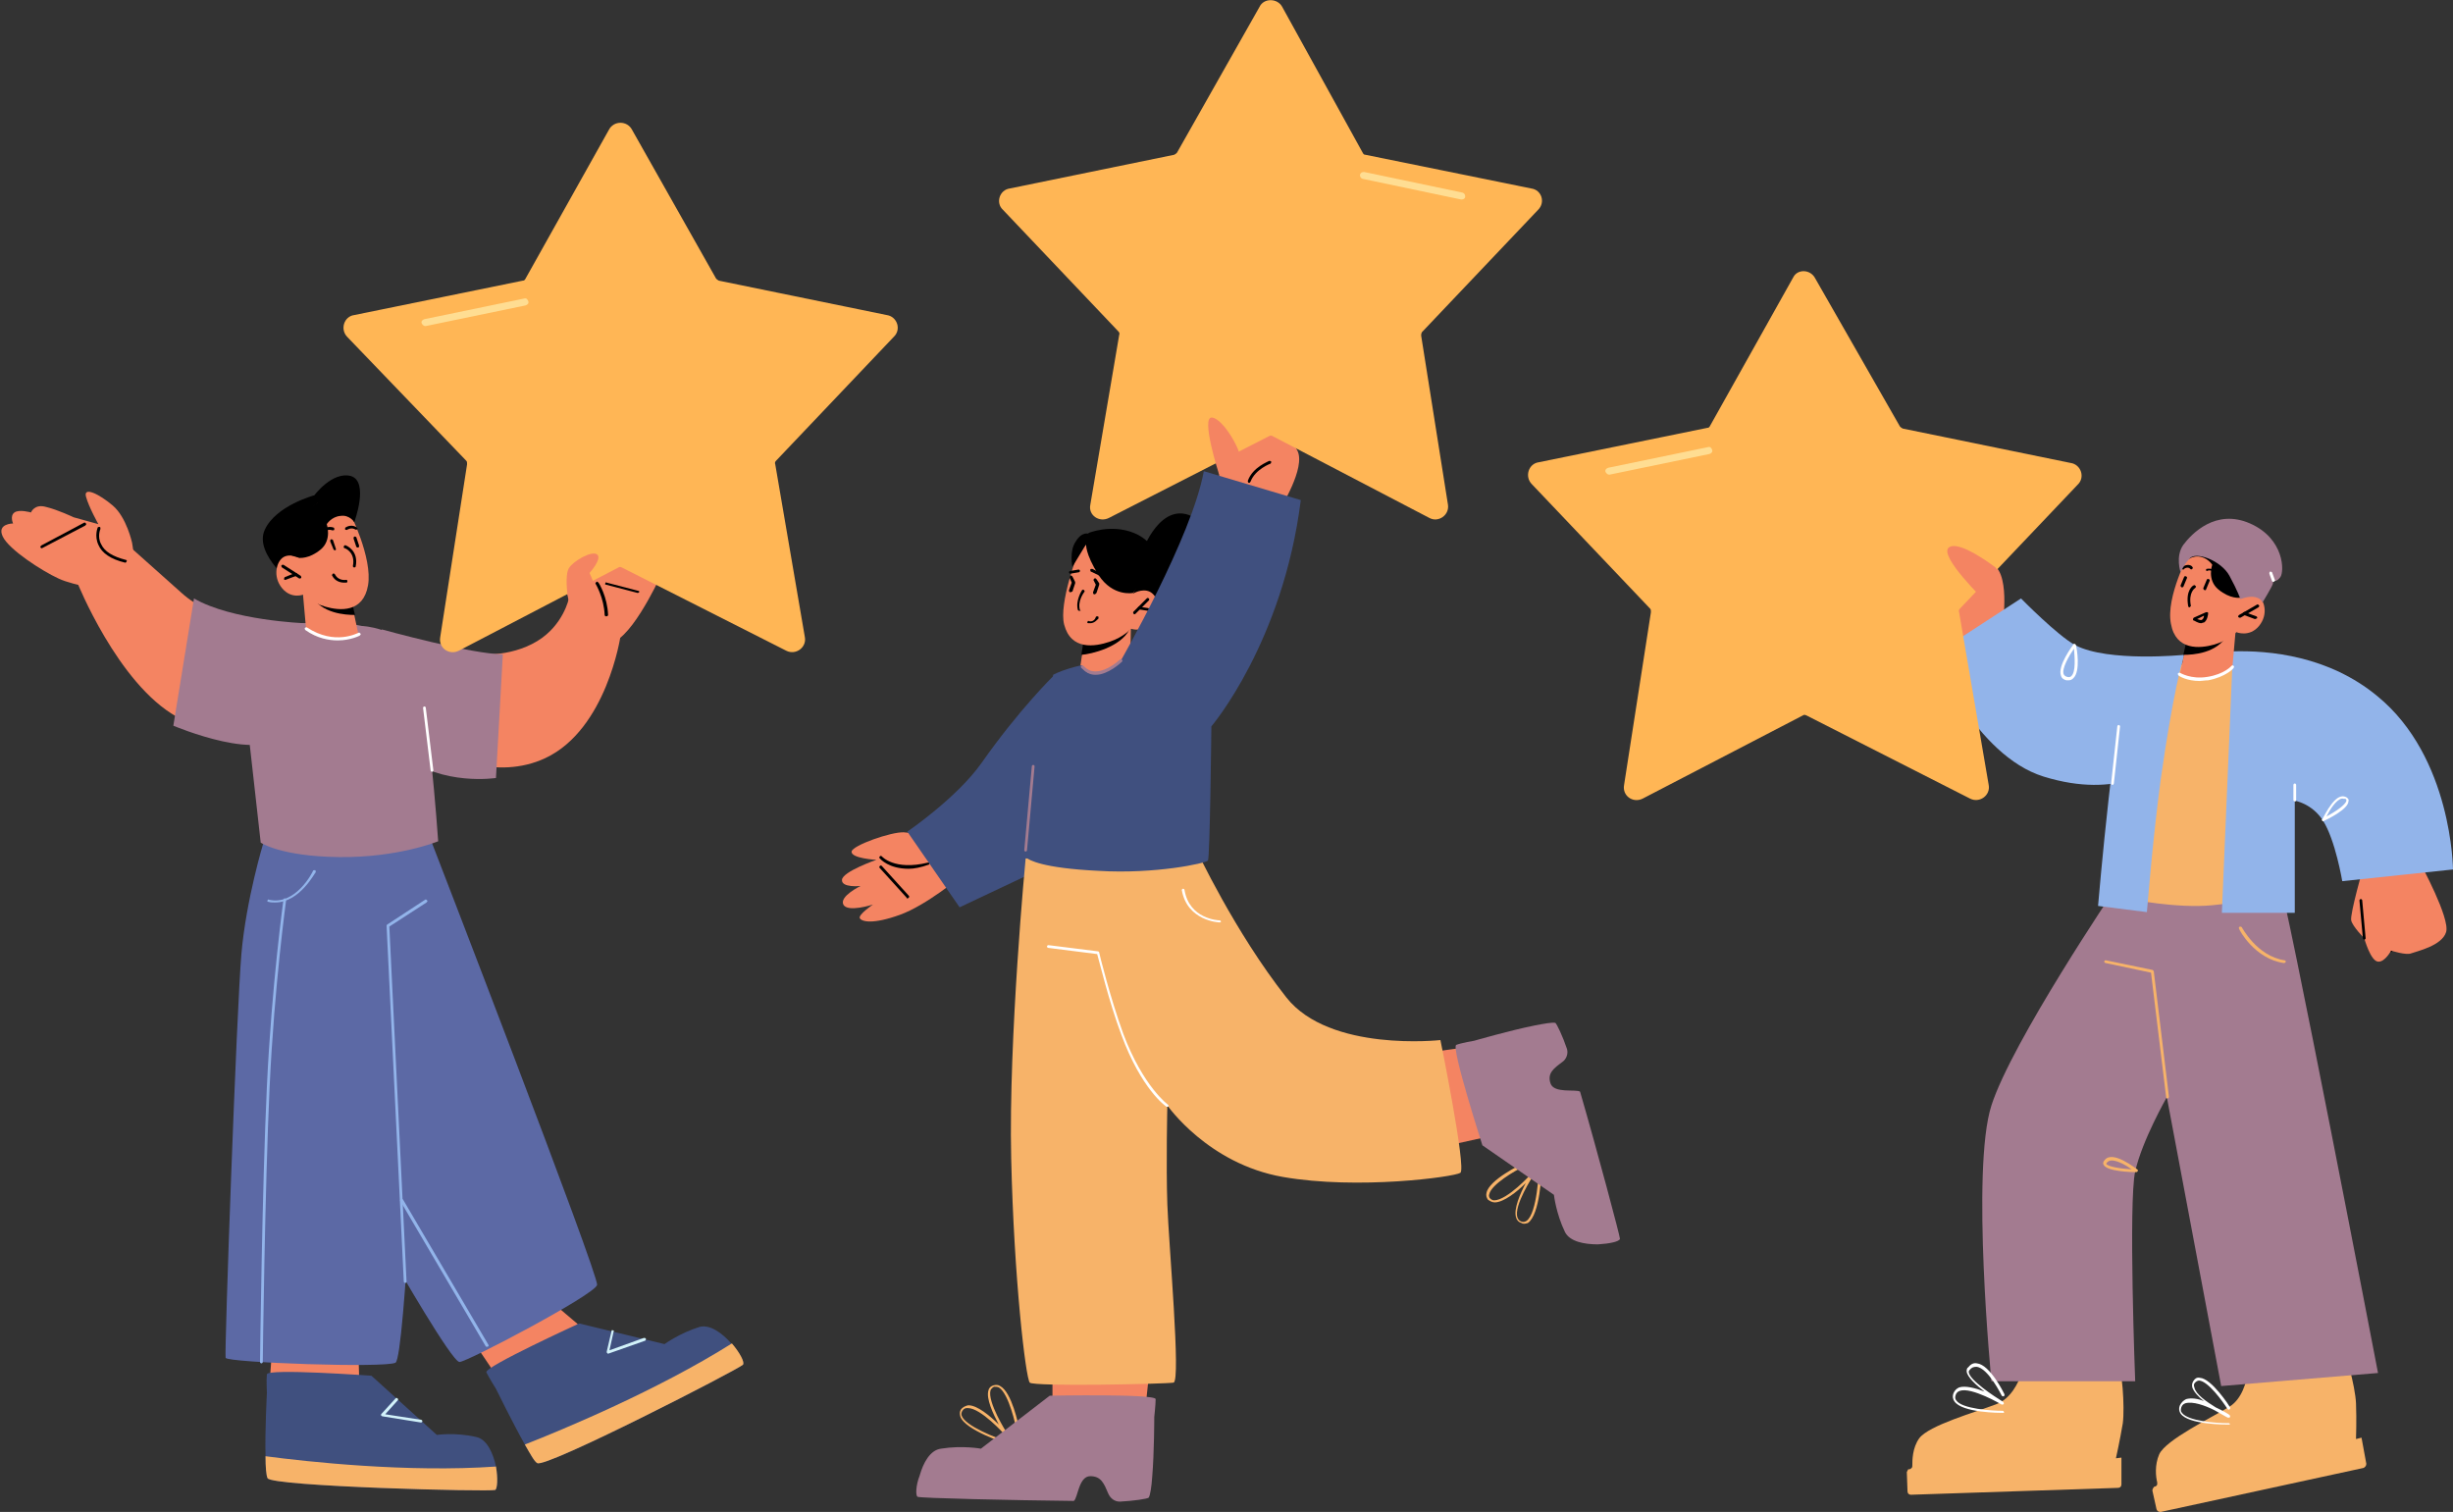 <?xml version="1.0" encoding="utf-8"?>
<!-- Generator: Adobe Illustrator 24.0.2, SVG Export Plug-In . SVG Version: 6.00 Build 0)  -->
<svg version="1.1" id="Layer_1" xmlns="http://www.w3.org/2000/svg" xmlns:xlink="http://www.w3.org/1999/xlink" x="0px" y="0px"
	 viewBox="0 0 356.6 219.8" style="enable-background:new 0 0 356.6 219.8;" xml:space="preserve">
<rect x="0" y="0" width="356.6" height="219.8" fill="#333333" stroke="none"/>
<style type="text/css">
	.st0{fill:#F48462;}
	.st1{fill:#40507F;}
	.st2{fill:#F7B369;}
	.st3{fill:#A37B90;}
	.st4{fill:#FFFFFF;}
	.st5{fill:#FFB655;}
	.st6{fill:#FFDD92;}
	.st7{fill:#5C69A5;}
	.st8{fill:#92B4EA;}
	.st9{fill:#D2F2FA;}
</style>
<g>
	<g>
		<path class="st0" d="M177,64.8c0,0-0.2,9,2.7,9.3c2.9,0.3,6.3,0,6.3,0s3.9-6.1,2.6-8.6C184.6,57.8,177,64.8,177,64.8z"/>
	</g>
	<g>
		<path d="M181.6,70.2C181.5,70.2,181.5,70.2,181.6,70.2c-0.2,0-0.2-0.2-0.2-0.3c0.7-2,3-2.8,3.1-2.9c0.1,0,0.2,0,0.3,0.1
			c0,0.1,0,0.2-0.1,0.3c0,0-2.2,0.8-2.9,2.6C181.7,70.2,181.6,70.2,181.6,70.2z"/>
	</g>
	<g>
		<path d="M166.3,79.6c0,0,3.1-8.1,8.4-3.6c5.2,4.6-3.8,10.1-6.5,8.7C165.4,83.3,166.3,79.6,166.3,79.6z"/>
	</g>
	<g>
		<g>
			<path class="st0" d="M139.7,127.4c0,0-5,4.2-8.9,5.6c-3.9,1.4-5.5,1-5.8,0.5c-0.3-0.5,1.9-2,1.9-2s-3.7,1.2-4.3,0
				c-0.6-1.2,2.5-2.7,2.5-2.7s-2.8,0.3-2.7-0.9c0.1-1.2,5-2.9,5-2.9s-3.7-0.2-3.6-1.2c0.1-0.9,5.8-2.9,7.6-2.8c1.8,0.1,4.3,1,4.3,1
				L139.7,127.4z"/>
		</g>
	</g>
	<g>
		<path d="M132.1,126.3c-2.9,0-4.1-1.4-4.2-1.5c-0.1-0.1-0.1-0.2,0-0.3c0.1-0.1,0.2-0.1,0.3,0c0,0,1.8,2.1,6.7,0.9
			c0.1,0,0.2,0,0.2,0.1c0,0.1,0,0.2-0.1,0.2C133.9,126.1,132.9,126.3,132.1,126.3z"/>
	</g>
	<g>
		<path class="st1" d="M131.9,120.9c0,0,7.2-4.9,10.8-10c5.4-7.7,10.4-12.6,10.4-12.6l11.7,14.3l-12.6,13.3l-12.7,6L131.9,120.9z"/>
	</g>
	<g>
		<path d="M158.2,77.5c0,0,3.3-1.4,6.7,0c3.4,1.4,3.9,4.9,3.9,4.9s1.5,1.5,0,3.8c-1.5,2.2-4.4,3.4-4.4,3.4L158.2,77.5z"/>
	</g>
	<g>
		<polygon class="st0" points="167.2,198.3 166.5,204.8 153,204.8 153,197.2 		"/>
	</g>
	<g>
		<polygon class="st0" points="207.6,153 214.3,152.1 217.4,165 209.7,166.7 		"/>
	</g>
	<g>
		<path class="st2" d="M209.4,151.2c0,0-16.1,1.8-22.4-6.2c-7.5-9.5-13.1-21.5-13.1-21.5l-24.8,1.3c0,0-2.5,26.1-2.1,43.6
			s2.1,31.9,2.7,32.6c0.6,0.6,19.8,0.2,20.9,0c1.1-0.2-0.7-20.1-0.9-25.9s0-14.4,0-14.4s5.9,8.5,16.8,10.4c10.9,1.9,24.9,0,25.8-0.6
			C213.2,169.9,209.4,151.2,209.4,151.2z"/>
	</g>
	<g>
		<path class="st2" d="M146.7,210C146.7,210,146.6,210,146.7,210c-0.3-0.1-6.5-2.1-7.1-4.1c-0.1-0.4-0.1-0.7,0.1-1
			c0.2-0.3,0.6-0.5,1-0.6c1.3-0.1,3.3,1.6,4.5,2.8c-0.8-1.5-1.9-3.8-1.5-5c0.1-0.4,0.4-0.6,0.7-0.7c0.4-0.1,0.7-0.1,1,0.1
			c1.7,0.9,2.7,5.8,2.7,6c0,0.1,0,0.2-0.2,0.2c-0.1,0-0.2,0-0.2-0.2c0,0-1-4.9-2.5-5.8c-0.2-0.1-0.5-0.1-0.7-0.1
			c-0.2,0.1-0.4,0.3-0.5,0.5c-0.5,1.7,2.3,6.1,2.3,6.1c0.1,0.1,0,0.2,0,0.3c-0.1,0.1-0.2,0.1-0.3,0c0,0-3.4-3.8-5.3-3.8
			c0,0,0,0-0.1,0c-0.3,0-0.5,0.1-0.7,0.4c-0.1,0.2-0.2,0.4-0.1,0.7c0.5,1.5,5.1,3.3,6.8,3.8c0.1,0,0.2,0.1,0.1,0.3
			C146.8,209.9,146.8,210,146.7,210z"/>
	</g>
	<g>
		<path class="st3" d="M133.4,217.6c0.4,0.2,13.6,0.5,22.7,0.6c0.6-0.4,0.7-3.6,2.4-3.6c1.6,0,2,1.1,2.6,2.5
			c0.3,0.7,0.9,1.2,1.7,1.2c1.9-0.1,4.1-0.4,4.2-0.6c0.2-0.3,0.4-1.5,0.5-3c0.3-3.5,0.3-8.7,0.3-8.7s0.2-1.8,0.2-2.6
			c0-0.8-15.4-0.5-15.4-0.5l-10,7.7c0,0-2.7-0.5-5.8,0c-1.6,0.2-2.6,2.1-3.1,3.9C133.1,216,133.1,217.5,133.4,217.6z"/>
	</g>
	<g>
		<path class="st2" d="M221.6,177.9c-0.1,0-0.3,0-0.4-0.1c-0.4-0.1-0.7-0.4-0.8-0.8c-0.4-1.2,0.6-3.5,1.4-5
			c-1.2,1.2-3.2,2.8-4.5,2.8c-0.4,0-0.7-0.2-1-0.4c-0.2-0.3-0.3-0.6-0.2-1c0.4-1.9,5-4.1,5.2-4.2c0.1,0,0.2,0,0.3,0.1
			c0,0.1,0,0.2-0.1,0.3c-1.3,0.6-4.7,2.6-5,4c-0.1,0.2,0,0.5,0.1,0.6c0.2,0.2,0.4,0.3,0.6,0.3c1.9,0,5.4-3.8,5.4-3.9
			c0.1-0.1,0.2-0.1,0.3,0c0.1,0.1,0.1,0.2,0,0.3c0,0-2.9,4.4-2.3,6.1c0.1,0.3,0.3,0.5,0.6,0.6c0.3,0.1,0.5,0,0.7-0.1
			c1.6-1.1,1.8-7.4,1.8-7.4c0-0.1,0.1-0.2,0.2-0.2c0.1,0,0.2,0.1,0.2,0.2c0,0.3-0.2,6.5-2,7.7C222,177.8,221.8,177.9,221.6,177.9z"
			/>
	</g>
	<g>
		<path class="st3" d="M235.5,180.1c0-0.4-3.3-12.8-5.8-21.4c-0.6-0.4-3.8,0.3-4.3-1.2c-0.5-1.5,0.5-2.2,1.7-3.1
			c0.6-0.4,0.9-1.2,0.7-1.9c-0.6-1.8-1.5-3.7-1.7-3.8c-0.4-0.1-1.6,0.1-3.1,0.4c-3.5,0.7-8.7,2.2-8.7,2.2s-1.8,0.3-2.6,0.6
			c-0.8,0.3,3.8,14.6,3.8,14.6l10.4,7.2c0,0,0.3,2.7,1.6,5.4c0.7,1.4,2.8,1.8,4.8,1.8C234,180.8,235.4,180.5,235.5,180.1z"/>
	</g>
	<g>
		<path class="st4" d="M169.7,160.9c0,0-0.1,0-0.1,0c-0.2-0.1-3.7-2.6-6.6-10.5c-1.8-4.8-3.2-10.7-3.5-11.7l-7.1-0.9
			c-0.1,0-0.2-0.1-0.2-0.2c0-0.1,0.1-0.2,0.2-0.2l7.2,0.9c0.1,0,0.2,0.1,0.2,0.2c0,0.1,1.6,6.6,3.5,11.8c2.9,7.7,6.5,10.3,6.5,10.3
			c0.1,0.1,0.1,0.2,0,0.3C169.9,160.9,169.8,160.9,169.7,160.9z"/>
	</g>
	<g>
		<path class="st4" d="M177.3,134.1c-0.1,0-4.7-0.2-5.5-4.7c0-0.1,0.1-0.2,0.2-0.2c0.1,0,0.2,0.1,0.2,0.2c0.7,4.2,4.9,4.4,5.1,4.4
			c0.1,0,0.2,0.1,0.2,0.2C177.5,134,177.4,134.1,177.3,134.1z"/>
	</g>
	<g>
		<g>
			<g>
				<g>
					<path class="st0" d="M164.4,91.3l-0.1,5.3c0,0-1,1.5-4.2,1.7c-2.4,0.1-3.1-1.1-3.1-1.1l0.7-4.7l5.8-1.1L164.4,91.3z"/>
				</g>
			</g>
		</g>
	</g>
	<g>
		<g>
			<g>
				<g>
					<path d="M164.4,91c0,0.1-0.1,0.3-0.2,0.5c-1.3,2.6-5.6,3.6-7,3.7l0.4-2.6L164.4,91z"/>
				</g>
			</g>
		</g>
	</g>
	<g>
		<g>
			<g>
				<g>
					<path class="st0" d="M156.7,80.4c0,0-2.8,7.3-2,10.4c1,3.8,4.5,3.2,6.6,2.5c2.1-0.7,3.1-1.9,3.1-1.9s1.9,0.7,3.3-1.1
						c1.3-1.8,0.5-3.8-0.6-4.3c-1.1-0.5-2.4,0.3-2.4,0.3l1.1-1.9C165.7,84.3,161.4,74.4,156.7,80.4z"/>
				</g>
			</g>
		</g>
	</g>
	<g>
		<g>
			<g>
				<g>
					<path d="M164.7,86.2c0,0-2.9,0.6-5-2.6c-2-3.2-1.8-4.5-1.8-4.5l-2,3.3c0,0-0.5-2.3,0.5-3.7c0.9-1.5,1.9-1.1,1.9-1.1l6.5,1.6
						l1.7,5L164.7,86.2z"/>
				</g>
			</g>
		</g>
	</g>
	<g>
		<path d="M156.9,88.8c-0.1,0-0.2-0.1-0.2-0.1c-0.4-1.4,0.6-2.9,0.6-2.9c0.1-0.1,0.2-0.1,0.3,0c0.1,0.1,0.1,0.2,0,0.3
			c0,0-1,1.3-0.6,2.6C157.2,88.7,157.1,88.8,156.9,88.8C157,88.8,157,88.8,156.9,88.8z"/>
	</g>
	<g>
		<path d="M164.9,89.3c-0.1,0-0.1,0-0.1-0.1c-0.1-0.1-0.1-0.2,0-0.3l1.9-1.9c0.1-0.1,0.2-0.1,0.3,0c0.1,0.1,0.1,0.2,0,0.3l-1.9,1.9
			C165,89.3,165,89.3,164.9,89.3z"/>
	</g>
	<g>
		<path d="M166.9,88.8c0,0-1.3-0.2-1.3-0.2c-0.1,0-0.2-0.1-0.2-0.2c0-0.1,0.1-0.2,0.2-0.2l1.3,0.2c0.1,0,0.2,0.1,0.2,0.2
			C167.1,88.7,167,88.8,166.9,88.8z"/>
	</g>
	<g>
		<path d="M155.6,86.1C155.6,86.1,155.6,86.1,155.6,86.1c-0.2,0-0.2-0.2-0.2-0.3l0.4-1.1l-0.3-0.7c0-0.1,0-0.2,0.1-0.3
			c0.1-0.1,0.2,0,0.3,0.1l0.4,0.8c0,0,0,0.1,0,0.2l-0.4,1.2C155.8,86,155.7,86.1,155.6,86.1z"/>
	</g>
	<g>
		<path class="st1" d="M162.9,96.1c0,0,10.4-18.1,12.1-27.6l14.1,4.2c-2.6,20.7-13,32.9-13,32.9s-0.2,19.2-0.5,19.5
			c-0.3,0.4-7.7,2-15.9,1.5c-8.3-0.4-10.1-1.6-10.5-1.9c-0.5-0.3,3.9-26.6,3.9-26.6S156.4,96.2,162.9,96.1z"/>
	</g>
	<g>
		<path d="M159.1,86.4C159.1,86.4,159,86.4,159.1,86.4c-0.2,0-0.2-0.2-0.2-0.3l0.4-1.1l-0.3-0.6c-0.1-0.1,0-0.2,0.1-0.3
			c0.1-0.1,0.2,0,0.3,0.1l0.4,0.6c0,0,0,0.1,0,0.2l-0.4,1.2C159.2,86.4,159.2,86.4,159.1,86.4z"/>
	</g>
	<g>
		<path d="M155.6,83.4c-0.1,0-0.2-0.1-0.2-0.2c0-0.1,0.1-0.2,0.2-0.2l1.2-0.2c0.1,0,0.2,0.1,0.2,0.2c0,0.1-0.1,0.2-0.2,0.2
			L155.6,83.4C155.6,83.4,155.6,83.4,155.6,83.4z"/>
	</g>
	<g>
		<path d="M160.7,84.1C160.6,84.1,160.6,84.1,160.7,84.1l-2.1-1c-0.1,0-0.1-0.2-0.1-0.3c0-0.1,0.2-0.1,0.3-0.1l2,1
			c0.1,0,0.1,0.2,0.1,0.3C160.8,84.1,160.7,84.1,160.7,84.1z"/>
	</g>
	<g>
		<path class="st3" d="M149.1,123.8c-0.1,0-0.2-0.1-0.2-0.2l1.1-12.2c0-0.1,0.1-0.2,0.2-0.2c0.1,0,0.2,0.1,0.2,0.2l-1.1,12.2
			C149.3,123.7,149.2,123.8,149.1,123.8z"/>
	</g>
	<g>
		<path class="st0" d="M162.9,96.1c0,0-4.3,3.4-5.5,0.9C156.1,94.4,162.9,96.1,162.9,96.1z"/>
	</g>
	<g>
		<path d="M158.5,90.6c-0.1,0-0.2,0-0.3,0c-0.1,0-0.2-0.1-0.1-0.2c0-0.1,0.1-0.2,0.2-0.1c0.7,0.2,1-0.5,1-0.6c0-0.1,0.2-0.1,0.3-0.1
			c0.1,0,0.1,0.2,0.1,0.3C159.5,90.1,159.1,90.6,158.5,90.6z"/>
	</g>
	<g>
		<path class="st3" d="M159.3,98.1c0,0-0.1,0-0.1,0c-0.8,0-1.4-0.4-2-1c-0.1-0.1-0.1-0.2,0-0.3c0.1-0.1,0.2-0.1,0.3,0
			c0.5,0.5,1,0.8,1.7,0.8c0,0,0.1,0,0.1,0c1.7,0,3.5-1.7,3.5-1.7c0.1-0.1,0.2-0.1,0.3,0c0.1,0.1,0.1,0.2,0,0.3
			C163,96.3,161.1,98.1,159.3,98.1z"/>
	</g>
	<g>
		<g>
			<path class="st5" d="M183.1,1l-12,21.2c-0.1,0.1-0.2,0.2-0.4,0.3l-23.9,4.9c-1.5,0.2-2.1,2.1-1,3.1l16.8,17.7
				c0.1,0.1,0.2,0.3,0.1,0.5l-4.2,24.7c-0.3,1.5,1.3,2.6,2.7,1.9l23.3-11.9c0.2-0.1,0.3-0.1,0.5,0l22.8,11.9
				c1.3,0.7,2.9-0.4,2.7-1.9l-3.9-24.6c0-0.2,0-0.3,0.1-0.5l16.9-17.8c1.1-1.1,0.5-2.9-1-3.1l-24.1-4.9c-0.2,0-0.3-0.1-0.4-0.3
				L186.4,1C185.7-0.3,183.7-0.3,183.1,1z"/>
		</g>
		<g>
			<path class="st6" d="M212.5,29c0,0-0.1,0-0.1,0l-14.3-3c-0.3-0.1-0.4-0.3-0.4-0.6c0.1-0.3,0.3-0.4,0.6-0.4l14.3,3
				c0.3,0.1,0.4,0.3,0.4,0.6C213,28.8,212.8,29,212.5,29z"/>
		</g>
	</g>
	<g>
		<path d="M131.9,130.6c-0.1,0-0.1,0-0.1-0.1l-3.9-4.3c-0.1-0.1-0.1-0.2,0-0.3c0.1-0.1,0.2-0.1,0.3,0l3.9,4.3c0.1,0.1,0.1,0.2,0,0.3
			C132,130.6,132,130.6,131.9,130.6z"/>
	</g>
	<g>
		<path class="st0" d="M176.2,60.7c1.7,0.2,4.4,5.1,4.1,6.1c-0.3,1-3.1,2.1-3.1,2.1S174.5,60.5,176.2,60.7z"/>
	</g>
</g>
<g>
	<g>
		<path class="st0" d="M11.2,84.6c0,0,5.9,14.8,14.5,19.6c7,3.9,14.8,2.3,14.8,2.3l-1.3-14l-8.9-3.8c-1.4-0.6-2.8-1.5-3.9-2.5
			l-7.4-6.6L11.2,84.6z"/>
	</g>
	<g>
		<path d="M51.5,75.9c0,0,2.2-5.9-0.5-6.7c-2.7-0.7-5.3,2.8-5.3,2.8s-5.6,1.5-7.2,5c-1.7,3.6,4.5,8.3,4.5,8.3L51.5,75.9z"/>
	</g>
	<g>
		<path class="st0" d="M90.2,92.5c0,0-2,13.5-10.9,17.7c-7.2,3.4-14.8-0.6-14.8-0.6l4.6-14.5c0,0,4.9,0.6,9-1.9
			c3.8-2.3,4.6-6.2,4.6-6.2L90.2,92.5z"/>
	</g>
	<g>
		<g>
			<polygon class="st0" points="72.1,199.9 69.2,195.6 79.4,188.6 84,192.5 77.1,200.5 			"/>
		</g>
	</g>
	<g>
		<g>
			<polygon class="st0" points="52.1,196.2 52.3,203.7 39,203.6 39.6,195.6 			"/>
		</g>
	</g>
	<g>
		<g>
			<path class="st7" d="M60.7,154.3L59,122.6l-20.7-0.1c0,0-2.5,8.2-3.2,16.1c-0.7,7.9-2.5,58.1-2.3,58.8c0.3,0.7,23.3,1.5,24.7,0.7
				C58.9,197.2,60.7,154.3,60.7,154.3z"/>
		</g>
	</g>
	<g>
		<g>
			<path class="st7" d="M62.7,122.3c0,0,24.4,63.1,24.1,64.5c-0.3,1.4-18.9,11.2-20,11.2c-1.1,0-9.3-14.3-9.3-14.3l-1-61.3
				L62.7,122.3z"/>
		</g>
	</g>
	<g>
		<path class="st0" d="M95.9,84c0,0-4.7,10.2-7.7,9.4c-3-0.8-4.5-2.9-4.5-2.9s-3.4-8.1,0.3-9C88.5,80.5,95.9,84,95.9,84z"/>
	</g>
	<g>
		<path class="st8" d="M40,131.2c-0.3,0-0.7,0-1-0.1c-0.1,0-0.2-0.1-0.1-0.2c0-0.1,0.1-0.2,0.2-0.1c3.9,0.9,6.4-4.1,6.4-4.2
			c0-0.1,0.2-0.1,0.3-0.1c0.1,0,0.1,0.2,0.1,0.3C45.8,126.8,43.6,131.2,40,131.2z"/>
	</g>
	<g>
		<path class="st8" d="M38,198.2c-0.1,0-0.2-0.1-0.2-0.2c0-0.3,0.3-25.3,1-40.1c0.7-14.8,2.4-27,2.4-27.1c0-0.1,0.1-0.2,0.2-0.2
			c0.1,0,0.2,0.1,0.2,0.2c0,0.1-1.7,12.2-2.4,27.1c-0.7,14.8-1,39.9-1,40.1C38.2,198.1,38.1,198.2,38,198.2z"/>
	</g>
	<g>
		<path class="st8" d="M58.9,186.5c-0.1,0-0.2-0.1-0.2-0.2l-2.5-51.7c0-0.1,0-0.1,0.1-0.2l5.5-3.6c0.1-0.1,0.2,0,0.3,0.1
			c0.1,0.1,0,0.2-0.1,0.3l-5.4,3.5l2.5,51.6C59.1,186.4,59.1,186.5,58.9,186.5C58.9,186.5,58.9,186.5,58.9,186.5z"/>
	</g>
	<g>
		<path class="st8" d="M70.8,195.8c-0.1,0-0.1,0-0.2-0.1l-12.4-21.1c-0.1-0.1,0-0.2,0.1-0.3c0.1-0.1,0.2,0,0.3,0.1L71,195.5
			c0.1,0.1,0,0.2-0.1,0.3C70.9,195.7,70.8,195.8,70.8,195.8z"/>
	</g>
	<g>
		<path class="st3" d="M52.6,91c0,0,5.3,0.2,7.4,4.1c2.1,3.9,3.7,27.2,3.7,27.2s-5.8,2.4-14.4,2.3c-8.5-0.1-11.4-2.1-11.4-2.1
			l-1.6-14.3c0,0,0.3-15.6,2.4-16.6C40.7,90.4,49.1,90.2,52.6,91z"/>
	</g>
	<g>
		<path class="st3" d="M73.1,95.1l-1,18c0,0-7.7,1.2-13.4-3.2c-5.7-4.4-3.2-18.4-3.2-18.4S68.9,95.2,73.1,95.1z"/>
	</g>
	<g>
		<g>
			<path class="st0" d="M44,85.9l0.5,5.6c0,0,1.2,1.5,4.4,1.4c2.4,0,3.2-0.7,3.2-0.7l-0.6-2.8L51,86.7L45,86L44,85.9z"/>
		</g>
	</g>
	<g>
		<g>
			<path d="M45,86c0,0.2,0.1,0.3,0.2,0.5c1.5,2.7,5,2.9,6.4,2.9L51,86.7L45,86z"/>
		</g>
	</g>
	<g>
		<g>
			<path class="st0" d="M50.8,74.4c0,0,3.4,6.7,2.7,10.7c-0.7,4-4.1,3.7-6.2,3.1c-2.1-0.6-3.1-1.8-3.1-1.8s-1.8,0.8-3.2-0.9
				c-1.4-1.7-0.8-3.9,0.2-4.5c1-0.6,2.4,0.1,2.4,0.1l-1.2-1.9C42.4,79.1,45.8,68.5,50.8,74.4z"/>
		</g>
	</g>
	<g>
		<path d="M43.6,84.1c0,0-0.1,0-0.1,0L41,82.5c-0.1-0.1-0.1-0.2-0.1-0.3c0.1-0.1,0.2-0.1,0.3-0.1l2.5,1.6c0.1,0.1,0.1,0.2,0.1,0.3
			C43.8,84,43.7,84.1,43.6,84.1z"/>
	</g>
	<g>
		<path d="M41.5,84.3c-0.1,0-0.2,0-0.2-0.1c0-0.1,0-0.2,0.1-0.3l1.5-0.6c0.1,0,0.2,0,0.3,0.1c0,0.1,0,0.2-0.1,0.3L41.5,84.3
			C41.5,84.3,41.5,84.3,41.5,84.3z"/>
	</g>
	<g>
		<path d="M46.7,77.8c0,0-0.1,0-0.1,0c-0.1-0.1-0.1-0.2-0.1-0.3c0.8-1.3,2-0.8,2-0.8c0.1,0,0.1,0.2,0.1,0.3c0,0.1-0.2,0.1-0.3,0.1
			c0,0-0.9-0.4-1.5,0.6C46.8,77.7,46.7,77.8,46.7,77.8z"/>
	</g>
	<g>
		<path d="M51.8,77c0,0-0.1,0-0.1,0c-0.6-0.4-1.2,0-1.2,0c-0.1,0.1-0.2,0-0.3,0c-0.1-0.1,0-0.2,0-0.3c0.3-0.2,1-0.5,1.7,0
			c0.1,0.1,0.1,0.2,0,0.3C51.9,76.9,51.8,77,51.8,77z"/>
	</g>
	<g>
		<path d="M51.5,82.5c-0.1,0-0.2-0.1-0.2-0.2c0.4-2-1.1-2.6-1.2-2.6c-0.1,0-0.2-0.2-0.1-0.3c0-0.1,0.2-0.2,0.3-0.1
			c0,0,1.9,0.7,1.4,3.1C51.7,82.4,51.6,82.5,51.5,82.5z"/>
	</g>
	<g>
		<path d="M52,79.6c-0.1,0-0.2-0.1-0.2-0.1l-0.4-1.2c0-0.1,0-0.2,0.1-0.3c0.1,0,0.2,0,0.3,0.1l0.4,1.2C52.2,79.5,52.2,79.6,52,79.6
			C52,79.6,52,79.6,52,79.6z"/>
	</g>
	<g>
		<path d="M48.7,80c-0.1,0-0.2-0.1-0.2-0.1L48,78.7c0-0.1,0-0.2,0.1-0.3c0.1,0,0.2,0,0.3,0.1l0.4,1.2C48.9,79.9,48.8,80,48.7,80
			C48.7,80,48.7,80,48.7,80z"/>
	</g>
	<g>
		<path d="M51.5,75.9c0,0-0.7-1.1-2-0.9c-1.3,0.1-2,1.2-2,1.2s0.8,2.3-0.9,3.7c-1.7,1.4-3.1,1.2-3.1,1.2l-1.3-0.4l-1.1-1.9l3.4-4.6
			l4.6-3.2l2.7,2.1L51.5,75.9z"/>
	</g>
	<g>
		<path d="M50,84.7c-0.5,0-1.3-0.2-1.7-1c-0.1-0.1,0-0.2,0.1-0.3c0.1-0.1,0.2,0,0.3,0.1c0.5,1,1.6,0.8,1.6,0.8c0.1,0,0.2,0,0.2,0.2
			c0,0.1,0,0.2-0.2,0.2C50.2,84.7,50.1,84.7,50,84.7z"/>
	</g>
	<g>
		<path class="st4" d="M62.8,112.2c-0.1,0-0.2-0.1-0.2-0.2l-1.1-9.1c0-0.1,0.1-0.2,0.2-0.2c0.1,0,0.2,0.1,0.2,0.2L63,112
			C63,112.1,62.9,112.2,62.8,112.2C62.8,112.2,62.8,112.2,62.8,112.2z"/>
	</g>
	<g>
		<path class="st4" d="M49.1,93.1c-1.3,0-3-0.3-4.7-1.5c-0.1-0.1-0.1-0.2-0.1-0.3c0.1-0.1,0.2-0.1,0.3-0.1c4.1,2.7,7.4,0.8,7.5,0.8
			c0.1-0.1,0.2,0,0.3,0.1c0.1,0.1,0,0.2-0.1,0.3C52.3,92.4,51,93.1,49.1,93.1z"/>
	</g>
	<g>
		<g>
			<path class="st0" d="M19.2,78.9c0,0-0.8-3.7-2.8-5.4c-2-1.7-4.3-2.8-3.9-1.3c0.4,1.5,1.8,4,1.8,4l-3.6-1c0,0-2.3-1.1-4-1.5
				c-1.7-0.5-2.2,0.8-2.2,0.8s-1.7-0.5-2.4,0c-0.7,0.5-0.2,1.6-0.2,1.6s-2.4,0-1.5,1.9c0.9,1.9,5.7,5,8.1,6.1
				c2.3,1.1,7.6,1.8,7.6,1.8S20.6,87,19.2,78.9z"/>
		</g>
	</g>
	<g>
		<path d="M6.1,79.7c-0.1,0-0.1,0-0.2-0.1c-0.1-0.1,0-0.2,0.1-0.3l6.2-3.3c0.1-0.1,0.2,0,0.3,0.1c0.1,0.1,0,0.2-0.1,0.3L6.1,79.7
			C6.1,79.7,6.1,79.7,6.1,79.7z"/>
	</g>
	<g>
		<path d="M18.2,81.8C18.2,81.8,18.2,81.7,18.2,81.8c-2.1-0.5-3.4-1.4-3.9-2.6c-0.6-1.3-0.1-2.5-0.1-2.5c0-0.1,0.2-0.1,0.3-0.1
			c0.1,0,0.1,0.2,0.1,0.3c0,0-0.5,1.1,0.1,2.2c0.5,1.1,1.7,1.8,3.6,2.3c0.1,0,0.2,0.1,0.1,0.2C18.4,81.7,18.3,81.8,18.2,81.8z"/>
	</g>
	<g>
		<path class="st1" d="M72,216.6c-0.8,0.3-32.4-0.5-33.1-1.7c-0.2-0.4-0.3-1.6-0.3-3.2c-0.1-3.7,0.2-9.2,0.2-9.2s-0.1-1.9,0-2.7
			C38.8,198.9,54,200,54,200l9.5,8.6c0,0,2.7-0.4,5.7,0.3c1.6,0.3,2.5,2.4,2.9,4.3C72.4,214.9,72.3,216.4,72,216.6z"/>
	</g>
	<g>
		<path class="st2" d="M72,216.6c-0.8,0.3-32.4-0.5-33.1-1.7c-0.2-0.4-0.3-1.6-0.3-3.2c6,0.8,20.7,2.4,33.5,1.5
			C72.4,214.9,72.3,216.4,72,216.6z"/>
	</g>
	<g>
		<path class="st9" d="M61.2,206.8c0,0-5.6-0.9-5.6-0.9c-0.1,0-0.1-0.1-0.2-0.1c0-0.1,0-0.1,0-0.2l2.1-2.3c0.1-0.1,0.2-0.1,0.3,0
			c0.1,0.1,0.1,0.2,0,0.3l-1.8,2l5.2,0.8c0.1,0,0.2,0.1,0.2,0.2C61.4,206.7,61.3,206.8,61.2,206.8z"/>
	</g>
	<g>
		<path class="st1" d="M108,198.4c-0.5,0.6-28.7,15.1-29.9,14.3c-0.4-0.2-1-1.3-1.8-2.7c-1.8-3.2-4.2-8.1-4.2-8.1s-1-1.6-1.4-2.4
			c-0.3-0.8,13.5-7.1,13.5-7.1l12.4,3c0,0,2.2-1.6,5.1-2.5c1.5-0.4,3.3,0.9,4.6,2.4C107.6,196.7,108.3,198.1,108,198.4z"/>
	</g>
	<g>
		<path class="st2" d="M108,198.4c-0.5,0.6-28.7,15.1-29.9,14.3c-0.4-0.2-1-1.3-1.8-2.7c5.6-2.2,19.3-7.9,30.1-14.7
			C107.6,196.7,108.3,198.1,108,198.4z"/>
	</g>
	<g>
		<path class="st9" d="M88.4,196.8c0,0-0.1,0-0.1-0.1c-0.1,0-0.1-0.1-0.1-0.2l0.7-3c0-0.1,0.1-0.2,0.2-0.1c0.1,0,0.2,0.1,0.1,0.2
			l-0.6,2.7l5-1.8c0.1,0,0.2,0,0.3,0.1c0,0.1,0,0.2-0.1,0.3L88.4,196.8C88.5,196.8,88.5,196.8,88.4,196.8z"/>
	</g>
	<g>
		<g>
			<path class="st5" d="M91.9,18.9l12.2,21.6c0.1,0.1,0.2,0.2,0.4,0.3l24.4,5c1.5,0.2,2.2,2.1,1,3.2l-17.1,18
				c-0.1,0.1-0.2,0.3-0.1,0.5l4.3,25.1c0.3,1.5-1.3,2.7-2.7,2L90.4,82.5c-0.2-0.1-0.4-0.1-0.5,0L66.7,94.6c-1.4,0.7-3-0.4-2.7-2
				l3.9-25.1c0-0.2,0-0.4-0.1-0.5L50.5,49c-1.1-1.1-0.5-3,1-3.2l24.5-5c0.2,0,0.3-0.1,0.4-0.3l12.1-21.6
				C89.2,17.5,91.2,17.5,91.9,18.9z"/>
		</g>
		<g>
			<path class="st6" d="M61.8,47.4c-0.2,0-0.4-0.2-0.5-0.4c-0.1-0.3,0.1-0.5,0.4-0.6l14.5-3c0.3-0.1,0.5,0.1,0.6,0.4
				c0.1,0.3-0.1,0.5-0.4,0.6l-14.5,3C61.9,47.4,61.9,47.4,61.8,47.4z"/>
		</g>
	</g>
	<g>
		<path class="st3" d="M28.2,87l-3,18.5c0,0,13.7,5.8,15.9,0.7c2.2-5.1,3.1-15.6,3.1-15.6S33.7,90.2,28.2,87z"/>
	</g>
	<g>
		<path class="st0" d="M82.5,86.4c0,0-0.4-2.8,0.2-3.8c0.6-1,3.3-2.6,4.1-2c0.8,0.6-1.1,2.7-1.1,2.7s1.2,2.4,1.3,4.7
			c0.1,2.3-2.3,2.5-2.3,2.5L82.5,86.4z"/>
	</g>
	<g>
		<path d="M88.1,89.6c-0.1,0-0.2-0.1-0.2-0.2c-0.1-2.5-1.3-4.5-1.3-4.5c-0.1-0.1,0-0.2,0.1-0.3c0.1-0.1,0.2,0,0.3,0.1
			c0.1,0.1,1.3,2.1,1.4,4.7C88.4,89.5,88.3,89.6,88.1,89.6C88.2,89.6,88.2,89.6,88.1,89.6z"/>
	</g>
	<g>
		<path d="M92.7,86.2C92.7,86.2,92.7,86.2,92.7,86.2L88.1,85c-0.1,0-0.2-0.1-0.1-0.2c0-0.1,0.1-0.2,0.2-0.1l4.6,1.2
			c0.1,0,0.2,0.1,0.1,0.2C92.9,86.1,92.8,86.2,92.7,86.2z"/>
	</g>
</g>
<g>
	<g>
		<path d="M347.6,138.4c-0.1,0-0.2-0.1-0.2-0.2l-0.3-2.4c0-0.1,0.1-0.2,0.2-0.2c0.1,0,0.2,0.1,0.2,0.2l0.3,2.4
			C347.8,138.3,347.7,138.4,347.6,138.4C347.6,138.4,347.6,138.4,347.6,138.4z"/>
	</g>
	<g>
		<g>
			<path class="st0" d="M278.8,89.3c0,0,6.5,7,9.1,5.2c2.6-1.7,3.3-4.3,3.3-4.3s1.2-8.7-2.6-8.3C284,82.5,278.8,89.3,278.8,89.3z"/>
		</g>
		<g>
			<path class="st8" d="M281.2,95.2c0,0,5.9,14.6,15.9,17.7c11,3.4,16.5-1.5,16.5-1.5l3.9-16.2c0,0-11,1.1-15.8-1.4
				c-2.6-1.4-7.9-6.8-7.9-6.8L281.2,95.2z"/>
		</g>
		<g>
			<g>
				<path class="st5" d="M263.9,40.5L276.2,62c0.1,0.1,0.2,0.2,0.4,0.3l24.4,5c1.5,0.2,2.2,2.1,1,3.2l-17.1,18
					c-0.1,0.1-0.2,0.3-0.1,0.5l4.3,25.1c0.3,1.5-1.3,2.7-2.7,2l-23.8-12.1c-0.2-0.1-0.4-0.1-0.5,0l-23.3,12.1c-1.4,0.7-3-0.4-2.7-2
					l3.9-25.1c0-0.2,0-0.4-0.1-0.5l-17.2-18.1c-1.1-1.1-0.5-3,1-3.2l24.5-5c0.2,0,0.3-0.1,0.4-0.3l12.1-21.6
					C261.3,39.1,263.2,39.1,263.9,40.5z"/>
			</g>
			<g>
				<path class="st6" d="M233.9,69c-0.2,0-0.4-0.2-0.5-0.4c-0.1-0.3,0.1-0.5,0.4-0.6l14.5-3c0.3-0.1,0.5,0.1,0.6,0.4
					c0.1,0.3-0.1,0.5-0.4,0.6L234,69C234,69,233.9,69,233.9,69z"/>
			</g>
		</g>
		<g>
			<g>
				<path class="st2" d="M312.9,216.7c0,0,0.6,2.7,0.6,2.7c0.1,0.3,0.3,0.4,0.6,0.4l29.5-6.4c0.2-0.1,0.4-0.3,0.4-0.6l-0.7-3.8
					l-0.8,0.2c0,0,0.1-2.8,0-5.2c-0.1-2.4-1.6-8.2-2.3-8.3c-0.5,0-8.5,1.4-11.8,2c-0.8,0.2-1.5,0.8-1.6,1.7c-0.2,1.5-0.9,4-2.7,5.1
					c-2.8,1.7-9.2,4.8-10.2,6.9c-0.7,1.6-0.5,3.3-0.3,4.1c0,0.1,0,0.2,0,0.3c0,0.1-0.2,0.3-0.3,0.3l-0.1,0
					C313,216.3,312.9,216.5,312.9,216.7z"/>
			</g>
		</g>
		<g>
			<g>
				<path class="st2" d="M277.2,214c0,0,0.1,2.8,0.1,2.8c0,0.3,0.2,0.5,0.5,0.5l30.1-1c0.3,0,0.5-0.2,0.5-0.5l0-3.9l-0.8,0.1
					c0,0,0.6-2.7,1-5.1c0.3-2.3-0.1-8.4-0.8-8.5c-0.5-0.1-8.6-0.2-12-0.2c-0.9,0-1.6,0.5-1.9,1.4c-0.5,1.5-1.6,3.7-3.6,4.5
					c-3.1,1.2-9.9,3.1-11.3,5c-1,1.4-1,3.2-1,4c0,0.1,0,0.2-0.1,0.3c-0.1,0.1-0.2,0.2-0.4,0.2l-0.1,0
					C277.4,213.6,277.3,213.8,277.2,214z"/>
			</g>
		</g>
		<g>
			<path class="st3" d="M307.5,129.2c0,0-15,22.2-18,31.5c-3,9.3,0,40.1,0,40.1h20.9c0,0-1-26,0-30.5c1-4.5,4.6-10.8,4.6-10.8
				l7.9,42l22.8-1.9c0,0-13.3-69.3-14.6-72.6C329.9,123.7,307.5,129.2,307.5,129.2z"/>
		</g>
		<g>
			<path class="st0" d="M341.8,133.8c0.2,0.9,1.9,2.6,1.9,2.6s0.9,3.3,2,3.4c1,0.1,1.9-1.6,1.9-1.6s2.2,0.7,2.9,0.4
				c0.8-0.3,4.5-1.1,5.1-3.1c0.6-2-3.7-9.9-3.7-9.9l-8.3,0.3C343.6,125.9,341.6,132.9,341.8,133.8z"/>
		</g>
		<g>
			<path d="M343.7,136.6c-0.1,0-0.2-0.1-0.2-0.2l-0.5-5.5c0-0.1,0.1-0.2,0.2-0.2c0.1,0,0.2,0.1,0.2,0.2l0.5,5.5
				C343.9,136.5,343.8,136.6,343.7,136.6C343.7,136.6,343.7,136.6,343.7,136.6z"/>
		</g>
		<g>
			<path class="st2" d="M326.3,95.4l-11.2,1.5l-5.5,33.8c0,0,6.8,1.4,12,0.9c5.3-0.5,6.7-1.3,6.7-1.3L326.3,95.4z"/>
		</g>
		<g>
			<path class="st8" d="M317.5,95.4c-0.1,0.2-0.2,0.4-0.2,0.6c0,0-1.4,4.6-3.2,17.4c-1.1,8.3-1.7,15.8-2,19.2l-7.1-0.9
				c0,0,2.6-30.5,4.5-33C310.9,96.8,315.4,95.8,317.5,95.4z"/>
		</g>
		<g>
			<path class="st8" d="M356.6,126.4l-16.1,1.7c0,0-1-6-2.8-8.8c-1.6-2.5-4.1-2.9-4.1-2.9v16.3H323l1.5-35.4l-0.1-2.6
				c5.6-0.2,14.2,0.7,21.2,6.5C356.5,110.1,356.6,126.4,356.6,126.4z"/>
		</g>
		<g>
			<g>
				<path class="st0" d="M325,91.7l-0.5,5.6c0,0-1.2,1.5-4.4,1.4c-2.4,0-3.2-0.7-3.2-0.7l0.6-2.8l0.6-2.7l6-0.7L325,91.7z"/>
			</g>
		</g>
		<g>
			<g>
				<path d="M324,91.8c0,0.2-0.1,0.3-0.2,0.5c-1.5,2.7-5,2.9-6.4,2.9l0.6-2.7L324,91.8z"/>
			</g>
		</g>
		<g>
			<g>
				<path class="st0" d="M318.3,80.3c0,0-3.5,6.5-2.7,10.4c0.7,3.9,4.2,3.6,6.3,3c2.1-0.6,3.2-1.8,3.2-1.8s1.9,0.8,3.3-0.9
					c1.4-1.7,0.8-3.8-0.2-4.4c-1.1-0.6-2.4,0.1-2.4,0.1l1.2-1.9C326.9,85,323.4,74.6,318.3,80.3z"/>
			</g>
		</g>
		<g>
			<path d="M325.6,89.8c-0.1,0-0.1,0-0.2-0.1c-0.1-0.1,0-0.2,0.1-0.3l2.6-1.5c0.1-0.1,0.2,0,0.3,0.1c0.1,0.1,0,0.2-0.1,0.3l-2.6,1.5
				C325.7,89.8,325.7,89.8,325.6,89.8z"/>
		</g>
		<g>
			<path d="M327.8,90C327.8,90,327.8,90,327.8,90l-1.6-0.6c-0.1,0-0.2-0.2-0.1-0.3c0-0.1,0.2-0.2,0.3-0.1l1.6,0.6
				c0.1,0,0.2,0.2,0.1,0.3C328,89.9,327.9,90,327.8,90z"/>
		</g>
		<g>
			<path d="M322.5,83.9c-0.1,0-0.2,0-0.2-0.1c-0.4-1.1-1.4-0.9-1.4-0.8c-0.1,0-0.2,0-0.2-0.1c0-0.1,0-0.2,0.1-0.2
				c0.5-0.1,1.4,0,1.9,1.1C322.7,83.8,322.7,83.9,322.5,83.9C322.5,83.9,322.5,83.9,322.5,83.9z"/>
		</g>
		<g>
			<path d="M317.4,82.8c-0.1,0-0.1,0-0.2-0.1c-0.1-0.1,0-0.2,0.1-0.3c0.7-0.5,1.3-0.2,1.4,0c0.1,0.1,0.1,0.2,0,0.3
				c-0.1,0.1-0.2,0.1-0.3,0c0,0-0.3-0.4-0.9,0C317.5,82.8,317.4,82.8,317.4,82.8z"/>
		</g>
		<g>
			<path d="M318.3,88.3c-0.1,0-0.2-0.1-0.2-0.2c-0.4-2.3,0.7-3,0.8-3c0.1-0.1,0.2,0,0.3,0.1c0.1,0.1,0,0.2-0.1,0.3
				c0,0-1,0.6-0.6,2.6C318.5,88.1,318.4,88.2,318.3,88.3C318.3,88.3,318.3,88.3,318.3,88.3z"/>
		</g>
		<g>
			<path d="M317.2,85.4C317.1,85.4,317.1,85.4,317.2,85.4c-0.2-0.1-0.2-0.2-0.2-0.3l0.5-1.2c0-0.1,0.2-0.2,0.3-0.1
				c0.1,0,0.2,0.2,0.1,0.3l-0.5,1.2C317.3,85.4,317.2,85.4,317.2,85.4z"/>
		</g>
		<g>
			<path d="M320.5,85.8C320.5,85.8,320.5,85.8,320.5,85.8c-0.2-0.1-0.2-0.2-0.2-0.3l0.5-1.2c0-0.1,0.2-0.2,0.3-0.1
				c0.1,0,0.2,0.2,0.1,0.3l-0.5,1.2C320.7,85.8,320.6,85.8,320.5,85.8z"/>
		</g>
		<g>
			<path d="M317.6,81.8c0,0,0.7-1,2-0.9c1.3,0.1,2,1.2,2,1.2s-0.8,2.2,0.9,3.6c1.7,1.4,3.1,1.2,3.1,1.2l1.4-0.3l1.2-1.9l-3.4-4.5
				l-4.5-2.4l-2.7,2.1L317.6,81.8z"/>
		</g>
		<g>
			<path class="st3" d="M317,83.2c0,0,0.4-1,1.3-2c0.9-1.1,4.6,0.3,5.8,2.5c1.2,2.2,1.6,3.4,1.6,3.4s1.2-0.5,2.1-0.3
				c1,0.2,1.1,0.8,1.1,0.8s1.4-2.3,1.5-2.7c0.1-0.5,0.1-0.5,0.1-0.5s0.4,0.3,1-0.5c0.6-0.8,0.6-5.6-4.4-7.8c-5-2.2-8.5,1.5-9.7,3.1
				C316.2,80.9,317,83.2,317,83.2z"/>
		</g>
		<g>
			<path class="st4" d="M319.8,99c-1.9,0-3-0.7-3.1-0.8c-0.1-0.1-0.1-0.2-0.1-0.3c0.1-0.1,0.2-0.1,0.3-0.1c0,0,1.6,1,4,0.6
				c2.5-0.4,3.5-1.6,3.5-1.6c0.1-0.1,0.2-0.1,0.3,0c0.1,0.1,0.1,0.2,0,0.3c0,0.1-1.1,1.3-3.7,1.8C320.5,98.9,320.1,99,319.8,99z"/>
		</g>
		<g>
			<path class="st4" d="M300.7,98.9c-0.1,0-0.2,0-0.3,0c-0.4-0.1-0.7-0.3-0.8-0.7c-0.5-1.4,1.6-4.2,1.8-4.5c0-0.1,0.1-0.1,0.2-0.1
				c0.1,0,0.1,0.1,0.2,0.2c0.1,0.4,0.7,3.8-0.4,4.8C301.2,98.8,301,98.9,300.7,98.9z M301.5,94.3c-0.7,1-1.8,2.9-1.5,3.7
				c0.1,0.2,0.2,0.3,0.5,0.4c0.3,0.1,0.5,0,0.6-0.1C301.8,97.7,301.6,95.5,301.5,94.3z"/>
		</g>
		<g>
			<path class="st4" d="M337.7,119.4c-0.1,0-0.1,0-0.1-0.1c-0.1-0.1-0.1-0.2,0-0.2c0.1-0.1,1.4-3,2.7-3.3c0.3-0.1,0.6,0,0.8,0.1
				c0.3,0.2,0.4,0.4,0.3,0.6C341.4,117.6,338.4,119.1,337.7,119.4C337.8,119.4,337.8,119.4,337.7,119.4z M340.6,116.1
				c-0.1,0-0.1,0-0.2,0c-0.8,0.2-1.7,1.6-2.2,2.6c1.3-0.7,2.8-1.7,2.9-2.3c0-0.1,0-0.2-0.2-0.3C340.8,116.2,340.7,116.1,340.6,116.1
				z"/>
		</g>
		<g>
			<path class="st4" d="M307.1,114.1c-0.1,0-0.2-0.1-0.2-0.2l0.9-8.3c0-0.1,0.1-0.2,0.2-0.2c0.1,0,0.2,0.1,0.2,0.2l-0.9,8.3
				C307.2,114.1,307.2,114.1,307.1,114.1z"/>
		</g>
		<g>
			<path class="st4" d="M333.6,116.5c-0.1,0-0.2-0.1-0.2-0.2v-2.2c0-0.1,0.1-0.2,0.2-0.2c0.1,0,0.2,0.1,0.2,0.2v2.2
				C333.8,116.5,333.7,116.5,333.6,116.5z"/>
		</g>
		<g>
			<path class="st2" d="M315.1,159.7c-0.1,0-0.2-0.1-0.2-0.2l-2.2-18.1l-6.6-1.4c-0.1,0-0.2-0.1-0.2-0.2c0-0.1,0.1-0.2,0.2-0.2
				l6.8,1.4c0.1,0,0.1,0.1,0.2,0.2l2.2,18.2C315.3,159.6,315.2,159.7,315.1,159.7C315.1,159.7,315.1,159.7,315.1,159.7z"/>
		</g>
		<g>
			<path class="st2" d="M332,140c-4.2-0.6-6.5-4.8-6.5-5c-0.1-0.1,0-0.2,0.1-0.3c0.1,0,0.2,0,0.3,0.1c0,0,2.2,4.2,6.2,4.8
				c0.1,0,0.2,0.1,0.2,0.2C332.2,140,332.1,140,332,140z"/>
		</g>
		<g>
			<path class="st2" d="M310.5,170.4c-0.7,0-4.3-0.1-4.7-1.1c-0.1-0.1-0.1-0.4,0.2-0.7c1.2-1.4,4.5,1.3,4.7,1.4
				c0.1,0.1,0.1,0.1,0.1,0.2C310.7,170.4,310.6,170.4,310.5,170.4z M307,168.7c-0.3,0-0.5,0.1-0.7,0.3c-0.1,0.1-0.1,0.2-0.1,0.2
				c0.2,0.4,2.1,0.7,3.7,0.8C309.1,169.4,307.8,168.7,307,168.7z"/>
		</g>
		<g>
			<path class="st4" d="M324,207.1c-0.6,0-5.9,0-7-1.6c-0.2-0.3-0.3-0.7-0.1-1.2c0.2-0.4,0.5-0.7,0.9-0.9c0.7-0.2,1.7-0.1,2.6,0.3
				c-0.8-0.6-1.5-1.4-1.7-2c-0.1-0.4,0-0.7,0.2-1c0.2-0.3,0.5-0.5,0.9-0.4c1.7,0.1,4.3,4.1,4.4,4.3c0.1,0.1,0,0.2-0.1,0.3
				c-0.1,0.1-0.2,0-0.3-0.1c-0.7-1.1-2.8-4-4.1-4.1c-0.2,0-0.4,0.1-0.6,0.3c-0.2,0.2-0.2,0.4-0.1,0.7c0.2,1,1.8,2.1,3.1,2.9
				c1.1,0.5,1.9,1,2,1.1c0.1,0.1,0.1,0.2,0.1,0.3c-0.1,0.1-0.2,0.1-0.3,0.1c-0.1,0-0.9-0.5-2-1.1c-1.4-0.7-3.1-1.3-4.2-1
				c-0.3,0.1-0.5,0.3-0.6,0.6c-0.1,0.3-0.1,0.6,0.1,0.8c0.9,1.2,5,1.5,6.7,1.5c0,0,0.1,0,0.1,0c0.1,0,0.2,0.1,0.2,0.2
				C324.2,207,324.1,207.1,324,207.1C324,207.1,324,207.1,324,207.1z"/>
		</g>
		<g>
			<path class="st4" d="M291.2,205.4c-0.4,0-6,0-7.1-1.7c-0.2-0.3-0.3-0.7-0.1-1.2c0.2-0.4,0.4-0.6,0.8-0.8c0.9-0.3,2.4,0.1,3.7,0.6
				c-1.2-0.9-2.5-2.1-2.6-2.9c0-0.2,0-0.5,0.2-0.6c0.4-0.5,0.8-0.7,1.3-0.6c1.9,0.2,3.9,4.3,4,4.5c0,0.1,0,0.2-0.1,0.3
				c-0.1,0-0.2,0-0.3-0.1c0,0-2-4.1-3.7-4.2c-0.4,0-0.7,0.1-1,0.5c-0.1,0.1-0.1,0.2-0.1,0.3c0.2,1.2,3.7,3.5,5,4.3
				c0.1,0.1,0.1,0.2,0.1,0.3c-0.1,0.1-0.2,0.1-0.3,0.1c0,0-4.4-2.6-6.1-2c-0.3,0.1-0.5,0.3-0.6,0.6c-0.1,0.3-0.1,0.6,0.1,0.8
				c0.8,1.2,5.1,1.5,6.7,1.5c0.2,0,0.2,0.1,0.2,0.2C291.4,205.3,291.4,205.4,291.2,205.4C291.2,205.4,291.2,205.4,291.2,205.4z"/>
		</g>
		<g>
			<path class="st4" d="M330.5,84.6c-0.1,0-0.2-0.1-0.2-0.1l-0.4-1.1c0-0.1,0-0.2,0.1-0.3c0.1,0,0.2,0,0.3,0.1l0.4,1.1
				C330.8,84.4,330.7,84.5,330.5,84.6C330.6,84.6,330.6,84.6,330.5,84.6z"/>
		</g>
		<g>
			<path class="st0" d="M290.1,82.5c0,0-5.3-4.1-6.8-2.9c-1.5,1.2,5.2,7.7,5.2,7.7S292.4,85.5,290.1,82.5z"/>
		</g>
		<g>
			<path d="M320,90.6c-0.5,0-1-0.4-1.1-0.4c-0.1,0-0.1-0.1-0.1-0.2c0-0.1,0.1-0.1,0.1-0.2l1.8-0.8c0.1,0,0.1,0,0.2,0
				c0.1,0,0.1,0.1,0.1,0.2c0,0.1-0.1,1-0.6,1.3C320.2,90.5,320.1,90.6,320,90.6z M319.4,90c0.3,0.1,0.6,0.2,0.7,0.1
				c0.2-0.1,0.3-0.4,0.3-0.6L319.4,90z"/>
		</g>
	</g>
</g>
</svg>

